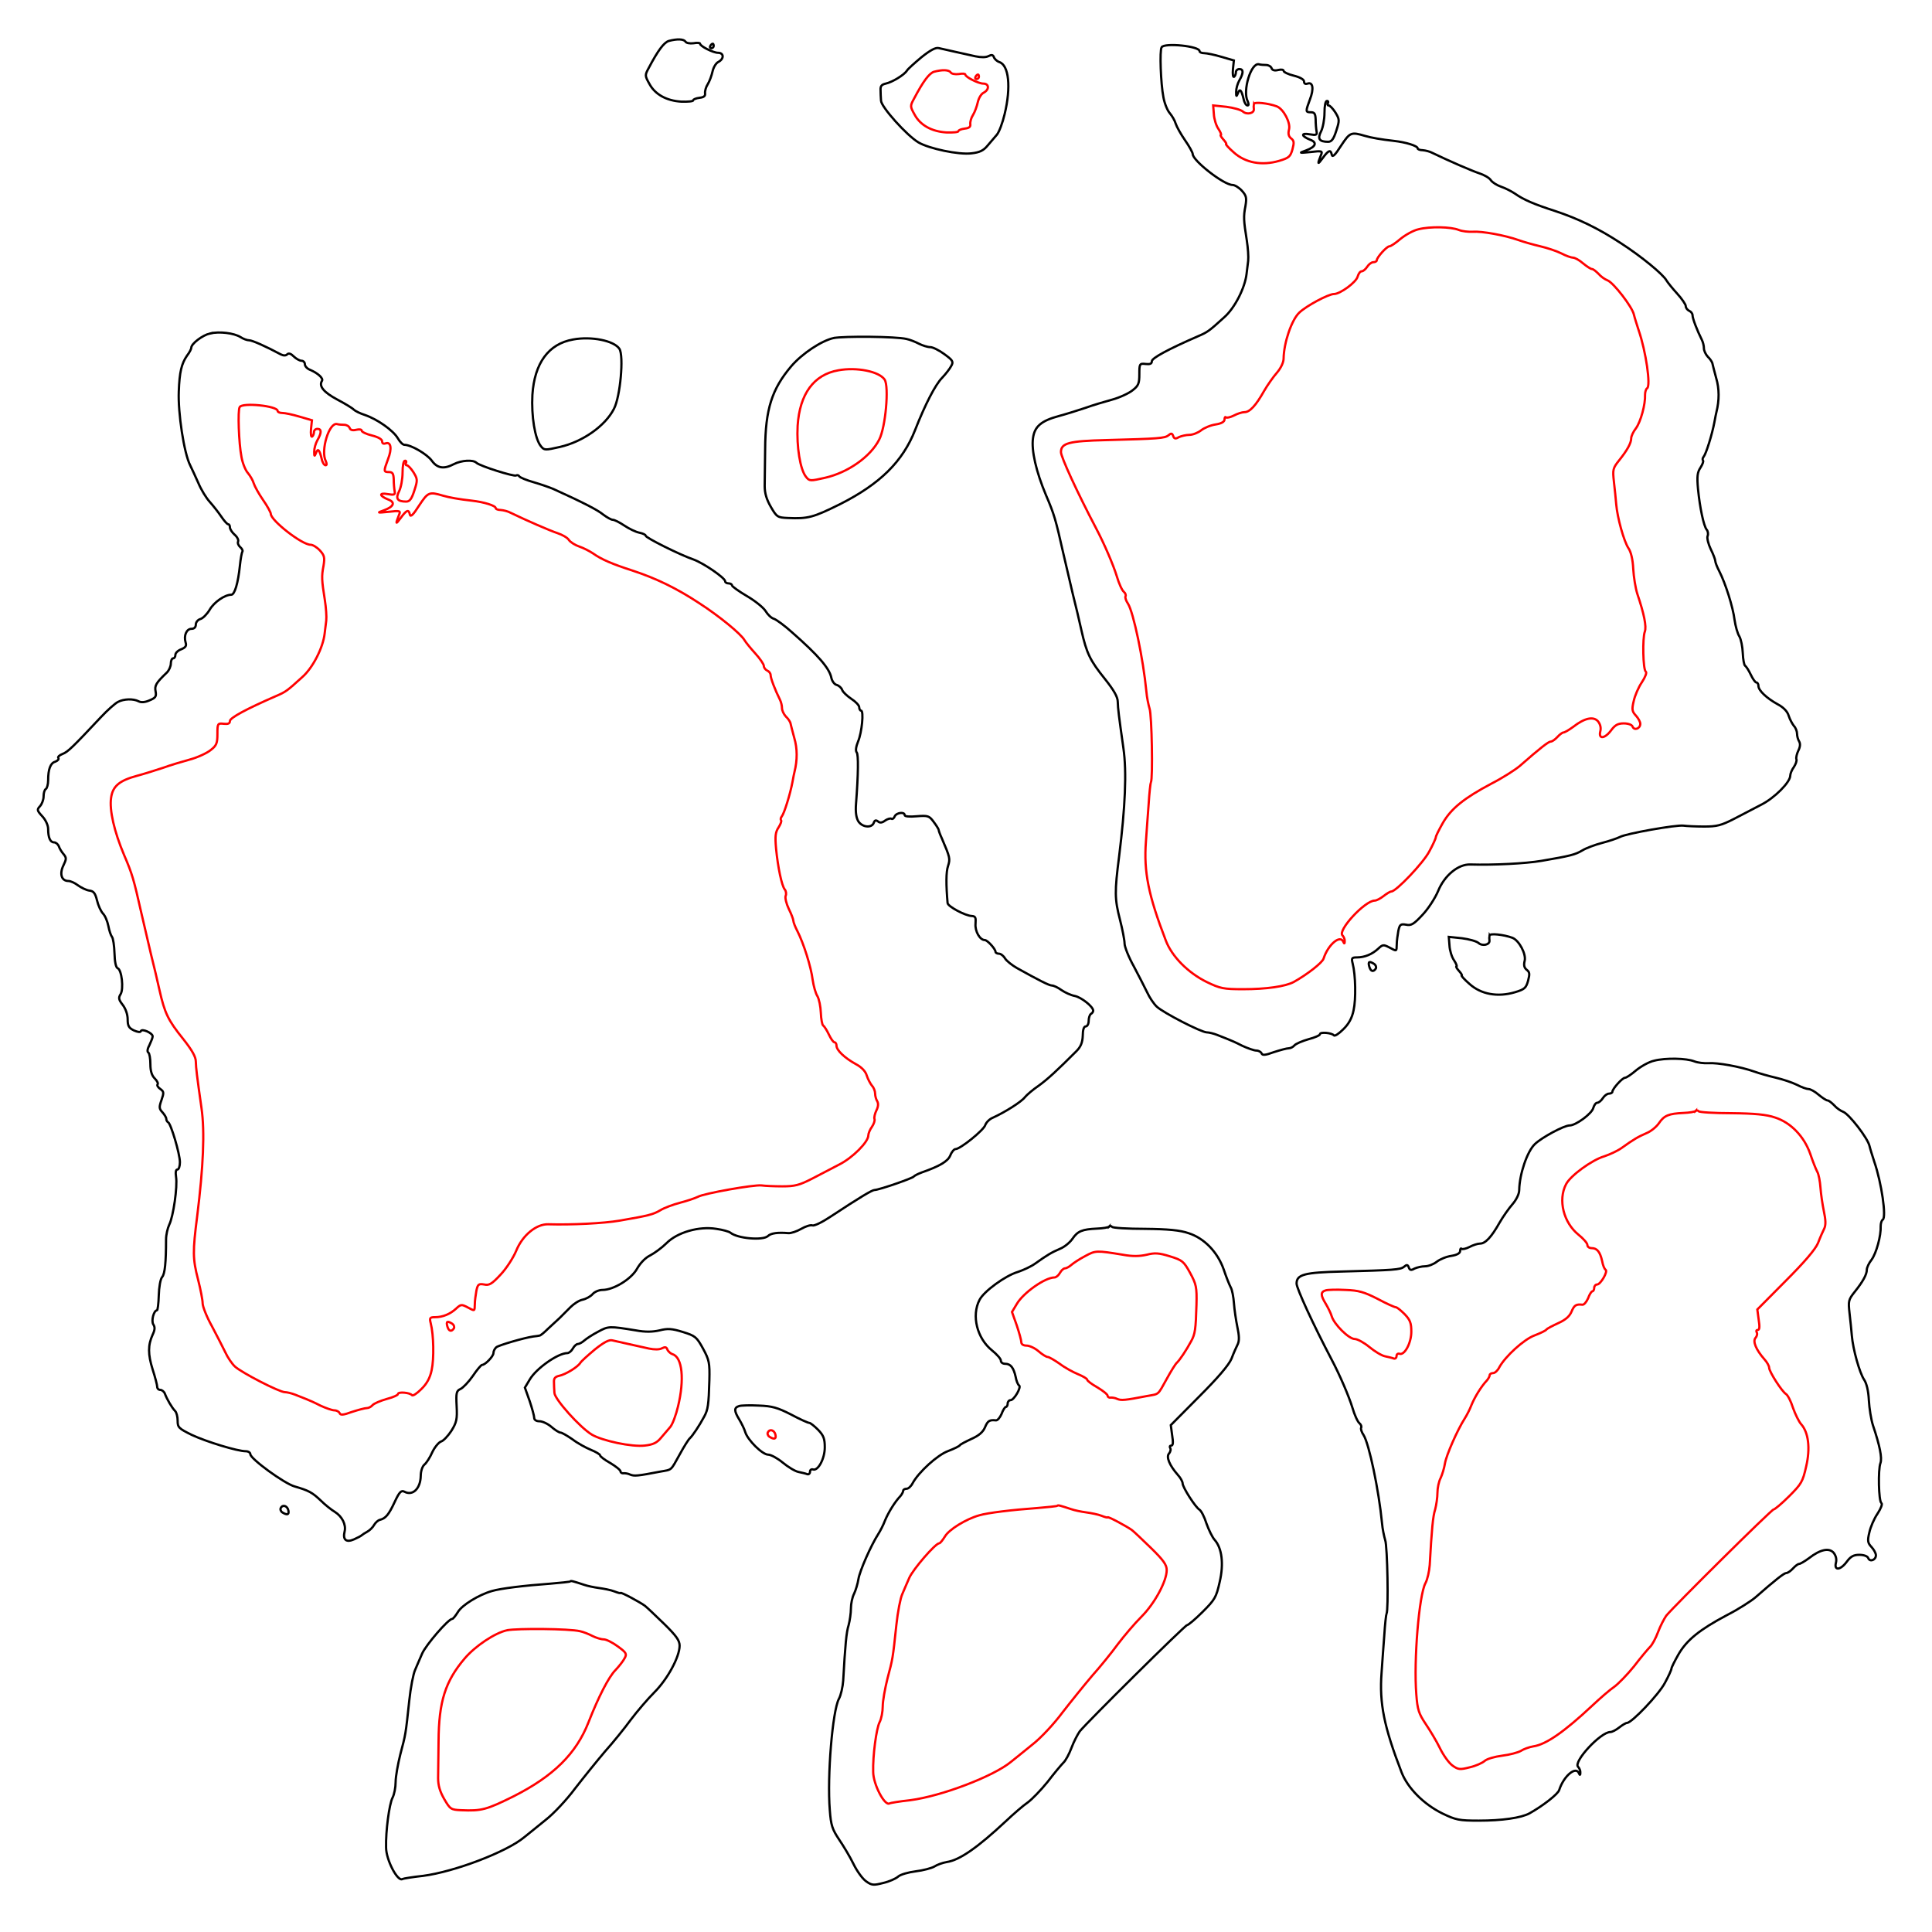 <?xml version="1.0" encoding="UTF-8" standalone="no"?>
<!-- Created with Inkscape (http://www.inkscape.org/) -->

<svg
   xmlns:dc="http://purl.org/dc/elements/1.1/"
   xmlns:cc="http://creativecommons.org/ns#"
   xmlns:rdf="http://www.w3.org/1999/02/22-rdf-syntax-ns#"
   xmlns:svg="http://www.w3.org/2000/svg"
   xmlns="http://www.w3.org/2000/svg"
   xmlns:sodipodi="http://sodipodi.sourceforge.net/DTD/sodipodi-0.dtd"
   xmlns:inkscape="http://www.inkscape.org/namespaces/inkscape"
   width="1062.992"
   height="1062.992"
   id="svg2"
   version="1.1"
   inkscape:version="0.48.3.1 r9886"
   sodipodi:docname="New document 1">
  <defs
     id="defs4" />
  <sodipodi:namedview
     id="base"
     pagecolor="#ffffff"
     bordercolor="#666666"
     borderopacity="1.0"
     inkscape:pageopacity="0.0"
     inkscape:pageshadow="2"
     inkscape:zoom="0.47"
     inkscape:cx="375"
     inkscape:cy="520"
     inkscape:document-units="mm"
     inkscape:current-layer="layer1"
     showgrid="false"
     units="mm"
     inkscape:window-width="985"
     inkscape:window-height="716"
     inkscape:window-x="229"
     inkscape:window-y="24"
     inkscape:window-maximized="0" />
  <g
     inkscape:label="Layer 1"
     inkscape:groupmode="layer"
     id="layer1"
     transform="translate(0,10.63)">
    <g
       id="g3079"
       transform="matrix(1.25,0,0,1.25,20.244,171.593)"
       style="stroke-width:0.992;stroke-miterlimit:4;stroke-dasharray:none">
      <g
         id="g3063"
         transform="matrix(0.1,0,0,-0.1,0,533)"
         style="fill:none;stroke:#000000;stroke-width:9.921;stroke-miterlimit:4;stroke-dasharray:none">
        <path
           id="path3065"
           d="m 762,5320 c -33,-8 -82,-45 -82,-63 0,-5 -8,-21 -19,-35 -24,-35 -33,-72 -36,-157 -4,-94 23,-272 50,-325 7,-14 23,-49 36,-78 12,-29 35,-67 51,-84 15,-17 38,-46 50,-64 13,-19 26,-34 31,-34 4,0 7,-6 7,-13 0,-8 9,-22 20,-32 12,-10 19,-24 16,-31 -3,-7 2,-18 9,-24 8,-7 13,-16 10,-20 -3,-5 -8,-32 -11,-62 -8,-77 -23,-128 -38,-128 -29,0 -76,-33 -95,-66 -12,-20 -30,-38 -41,-41 -11,-3 -20,-14 -20,-24 0,-12 -7,-19 -19,-19 -22,0 -35,-30 -26,-60 5,-15 0,-22 -19,-30 -14,-5 -26,-16 -26,-25 0,-8 -4,-15 -10,-15 -5,0 -10,-10 -10,-23 0,-12 -8,-30 -17,-39 -49,-47 -55,-58 -50,-84 4,-22 0,-28 -27,-39 -20,-9 -37,-10 -48,-4 -23,12 -65,11 -91,-3 -12,-6 -46,-36 -75,-67 -124,-132 -145,-153 -169,-162 -13,-5 -22,-13 -18,-18 3,-5 -3,-12 -14,-16 -21,-6 -31,-33 -31,-82 0,-17 -5,-35 -10,-38 -6,-3 -10,-18 -10,-32 0,-15 -7,-34 -16,-44 -14,-15 -13,-19 10,-44 15,-16 26,-40 26,-56 0,-38 9,-59 26,-59 8,0 17,-8 21,-17 3,-10 13,-26 21,-35 13,-16 13,-21 -1,-50 -18,-37 -8,-68 22,-68 10,0 29,-9 42,-19 14,-10 36,-21 49,-23 20,-2 27,-11 35,-43 5,-22 17,-48 26,-58 10,-10 20,-35 24,-55 4,-21 11,-42 16,-48 5,-6 10,-39 11,-72 1,-37 6,-63 14,-66 18,-7 27,-91 13,-114 -10,-16 -9,-24 9,-47 13,-17 22,-42 22,-64 0,-29 5,-38 28,-49 16,-7 28,-9 30,-3 4,13 52,-8 52,-23 0,-6 -7,-23 -14,-38 -9,-16 -11,-30 -5,-33 5,-4 9,-26 9,-51 0,-30 6,-50 19,-63 11,-11 16,-22 13,-26 -4,-4 1,-13 11,-20 17,-12 17,-17 6,-49 -11,-31 -11,-38 4,-54 9,-10 17,-23 17,-29 0,-6 4,-13 8,-15 12,-5 52,-139 52,-176 0,-18 -5,-32 -11,-32 -7,0 -9,-12 -6,-32 7,-43 -12,-175 -30,-211 -7,-15 -14,-44 -14,-65 0,-100 -5,-151 -17,-165 -8,-9 -14,-45 -15,-81 -1,-36 -5,-66 -8,-66 -14,0 -26,-46 -16,-62 8,-12 7,-24 -3,-45 -21,-46 -21,-86 0,-153 11,-34 20,-69 20,-76 0,-8 6,-14 14,-14 7,0 17,-8 20,-17 9,-24 31,-62 45,-76 6,-6 11,-25 11,-43 0,-29 5,-34 62,-62 64,-30 201,-72 238,-72 11,0 20,-6 20,-13 0,-20 149,-129 195,-142 62,-18 77,-26 115,-62 19,-19 47,-41 62,-50 32,-20 50,-56 43,-86 -9,-37 7,-50 41,-35 16,7 31,15 34,18 3,3 14,10 25,16 11,6 25,20 30,30 6,10 17,20 25,22 25,6 39,22 65,78 21,45 29,53 43,46 37,-20 71,14 72,69 0,21 7,42 16,50 9,7 25,32 35,55 11,23 29,44 39,47 10,3 30,24 45,47 23,37 26,51 23,109 -3,58 -1,67 17,75 11,5 36,31 54,57 18,27 37,49 41,49 14,0 50,38 50,52 0,9 6,20 13,26 12,9 121,41 162,47 11,1 23,3 28,4 4,0 20,13 36,29 16,15 40,37 53,49 12,12 34,34 48,48 14,14 37,29 52,32 15,3 35,14 44,24 9,11 29,19 44,19 49,0 127,48 152,93 14,25 37,49 58,59 19,10 52,34 72,54 48,48 143,75 218,63 29,-4 57,-12 63,-17 32,-26 143,-35 165,-15 13,13 44,17 90,13 12,-1 38,8 57,19 19,11 41,18 49,15 8,-3 43,14 79,38 132,87 184,118 195,118 18,0 166,51 172,59 3,4 19,12 35,18 80,28 115,49 126,75 6,16 17,28 23,28 21,0 125,84 131,106 4,11 18,26 33,32 53,24 126,70 141,90 9,11 36,34 61,51 40,29 81,67 166,152 19,19 27,38 28,68 0,26 5,41 13,41 7,0 13,11 13,24 0,14 5,28 10,31 6,3 10,10 10,14 0,18 -52,59 -81,65 -17,3 -43,15 -59,26 -15,11 -34,20 -42,20 -12,0 -57,23 -154,77 -21,12 -45,31 -52,42 -7,12 -19,21 -27,21 -8,0 -15,4 -15,8 0,13 -36,52 -47,52 -22,0 -44,39 -41,72 2,27 0,33 -17,34 -28,1 -105,42 -106,57 -7,80 -7,138 2,163 10,32 9,37 -27,121 -8,17 -14,34 -14,37 0,4 -10,20 -22,36 -20,27 -25,29 -75,25 -31,-3 -53,-1 -53,5 0,16 -37,11 -44,-6 -3,-8 -10,-13 -14,-10 -5,3 -18,-1 -28,-8 -13,-10 -23,-11 -31,-4 -9,7 -15,6 -19,-6 -9,-24 -51,-20 -68,7 -9,15 -13,40 -10,77 10,131 11,216 3,226 -6,7 -3,26 6,48 17,40 26,136 13,136 -4,0 -8,7 -8,15 0,8 -16,25 -35,37 -19,13 -37,30 -40,39 -3,9 -14,19 -24,22 -10,2 -21,17 -24,33 -9,41 -57,97 -172,198 -33,30 -69,56 -80,60 -12,3 -28,19 -37,34 -9,15 -46,45 -82,66 -36,21 -66,43 -66,47 0,5 -7,9 -15,9 -8,0 -15,4 -15,9 0,15 -95,80 -139,96 -61,21 -211,96 -211,105 0,4 -12,10 -27,13 -16,3 -45,17 -66,31 -21,14 -44,26 -52,26 -7,0 -26,11 -42,23 -24,20 -88,53 -218,112 -16,7 -56,21 -87,30 -32,9 -61,21 -64,26 -3,5 -9,7 -14,4 -9,-6 -161,42 -175,56 -14,14 -66,11 -99,-6 -44,-23 -73,-19 -98,16 -22,29 -91,69 -120,69 -7,0 -20,13 -29,29 -20,34 -89,83 -144,102 -22,7 -44,18 -50,24 -5,6 -38,26 -72,44 -60,32 -82,59 -68,82 8,11 -17,34 -52,49 -13,5 -23,16 -23,25 0,8 -7,15 -15,15 -8,0 -24,9 -34,19 -12,12 -22,16 -29,9 -6,-6 -16,-6 -28,0 -65,35 -126,62 -139,62 -9,0 -26,6 -38,14 -29,18 -94,26 -135,16 z"
           inkscape:connector-curvature="0"
           style="stroke-width:9.921;stroke-miterlimit:4;stroke-dasharray:none" />
      </g>
      <g
         id="g3067"
         transform="matrix(0.1,0,0,-0.1,0,533)"
         style="fill:none;stroke:#ff0000;stroke-width:9.921;stroke-miterlimit:4;stroke-dasharray:none">
        <path
           id="path3069"
           d="m 893,4996 c -9,-14 -4,-159 8,-220 5,-28 18,-59 28,-70 10,-12 22,-32 26,-46 4,-13 23,-47 41,-73 19,-27 34,-55 34,-61 0,-29 137,-136 175,-136 10,0 28,-11 41,-25 20,-22 22,-31 16,-68 -9,-46 -8,-63 6,-151 5,-32 8,-73 6,-90 -2,-17 -5,-43 -7,-57 -7,-62 -52,-151 -99,-192 -67,-61 -73,-65 -115,-83 -131,-57 -203,-96 -203,-110 0,-11 -8,-14 -27,-12 -27,3 -28,1 -28,-45 0,-41 -4,-51 -30,-71 -16,-13 -57,-32 -90,-41 -33,-9 -87,-25 -120,-37 -33,-11 -84,-27 -114,-35 -78,-21 -107,-46 -114,-97 -8,-54 14,-149 57,-251 37,-86 43,-109 76,-255 12,-52 31,-133 42,-180 12,-47 29,-119 38,-160 23,-102 38,-133 104,-215 39,-49 56,-79 56,-100 1,-32 4,-56 25,-205 15,-104 8,-258 -19,-475 -20,-157 -20,-187 4,-280 11,-43 20,-90 20,-104 0,-14 18,-60 41,-101 22,-41 48,-93 59,-115 10,-22 29,-50 42,-62 29,-27 196,-113 220,-113 9,0 30,-5 45,-11 15,-6 37,-15 48,-19 11,-4 40,-17 63,-29 24,-11 52,-21 62,-21 10,0 20,-6 23,-12 3,-10 16,-9 54,5 28,9 57,17 66,17 8,0 19,6 25,13 6,7 34,19 62,27 27,7 50,17 50,22 0,11 53,6 61,-5 4,-5 22,7 41,26 25,24 39,50 46,84 11,49 9,156 -4,206 -6,24 -4,27 19,27 34,0 67,14 93,38 20,19 24,19 49,6 34,-18 32,-19 33,13 0,16 4,42 7,60 6,28 10,31 34,27 22,-5 34,2 72,43 25,26 56,74 69,105 28,69 89,119 142,117 102,-3 243,4 313,16 128,22 148,27 180,46 16,10 56,25 87,33 31,8 66,20 78,26 27,15 247,54 280,50 14,-2 55,-4 91,-4 56,0 75,5 130,33 35,18 90,47 121,63 58,29 128,99 128,128 0,8 7,26 16,38 8,12 14,28 11,35 -2,6 2,24 9,38 8,16 9,30 3,40 -5,8 -9,23 -9,33 0,11 -6,27 -14,35 -7,9 -18,29 -23,45 -5,18 -23,37 -48,50 -49,27 -85,61 -85,81 0,8 -4,15 -9,15 -5,0 -16,16 -25,35 -9,19 -20,36 -25,39 -4,3 -9,28 -10,56 -1,28 -8,61 -15,73 -8,12 -17,45 -21,72 -7,57 -40,161 -67,214 -10,19 -18,40 -18,46 0,6 -9,30 -20,52 -11,23 -17,49 -14,57 4,9 2,22 -4,29 -13,16 -30,97 -38,179 -5,55 -3,73 11,94 9,14 14,28 11,31 -3,4 -2,11 3,17 11,14 37,98 47,151 4,22 8,42 9,45 13,52 13,103 -1,150 -8,30 -16,60 -17,66 -2,6 -10,19 -20,28 -9,10 -17,26 -17,37 0,11 -4,27 -9,37 -21,42 -41,94 -41,108 0,8 -7,17 -15,20 -8,4 -15,13 -15,21 0,7 -17,32 -37,54 -21,23 -42,49 -48,59 -15,27 -111,106 -201,164 -99,65 -188,108 -291,142 -90,29 -137,49 -175,76 -15,10 -42,24 -60,30 -18,6 -39,19 -46,29 -6,10 -29,23 -50,30 -31,10 -137,56 -207,90 -11,6 -30,11 -43,12 -12,0 -22,4 -22,8 0,11 -51,27 -105,33 -55,6 -100,14 -127,22 -61,18 -66,16 -105,-43 -26,-41 -38,-53 -41,-40 -5,24 -14,21 -41,-16 -22,-30 -23,-27 -6,16 7,16 3,18 -46,12 -52,-5 -53,-5 -20,7 43,16 50,35 18,47 -40,16 -42,31 -3,24 30,-5 34,-3 31,13 -2,11 -4,34 -4,52 -1,25 -5,32 -21,32 -24,0 -24,3 -4,57 18,46 13,78 -11,69 -9,-3 -15,0 -15,9 0,9 -17,19 -45,26 -25,6 -45,16 -45,21 0,6 -11,7 -24,4 -16,-4 -26,-1 -29,8 -3,8 -14,14 -24,14 -10,0 -24,1 -31,3 -35,10 -74,-117 -50,-163 5,-12 5,-18 -1,-18 -6,0 -14,12 -17,28 -10,41 -17,48 -25,26 -7,-17 -8,-16 -8,6 0,14 6,36 14,50 19,33 19,50 0,50 -8,0 -15,-6 -15,-14 0,-8 -4,-17 -8,-20 -5,-3 -7,12 -5,34 l 4,38 -55,16 c -30,9 -64,16 -75,16 -12,0 -21,4 -21,9 0,22 -155,38 -167,17 z"
           inkscape:connector-curvature="0"
           style="stroke-width:9.921;stroke-miterlimit:4;stroke-dasharray:none" />
        <path
           id="path3071"
           d="m 1610,4708 c 0,-29 -7,-66 -15,-82 -17,-33 -8,-46 31,-46 15,0 24,11 36,49 15,46 14,50 -4,80 -11,17 -24,31 -30,31 -5,0 -6,5 -3,10 3,6 1,10 -4,10 -7,0 -11,-22 -11,-52 z"
           inkscape:connector-curvature="0"
           style="stroke-width:9.921;stroke-miterlimit:4;stroke-dasharray:none" />
        <path
           id="path3073"
           d="m 1807,950 c 6,-22 18,-26 29,-9 3,6 0,15 -7,20 -22,14 -28,11 -22,-11 z"
           inkscape:connector-curvature="0"
           style="stroke-width:9.921;stroke-miterlimit:4;stroke-dasharray:none" />
      </g>
    </g>
    <g
       id="g3170"
       transform="matrix(1.25,0,0,1.25,527.491,-26.365)"
       style="stroke-width:0.992;stroke-miterlimit:4;stroke-dasharray:none">
      <g
         id="g3152"
         transform="matrix(0.1,0,0,-0.1,0,533)"
         style="fill:none;stroke:#000000;stroke-width:9.921;stroke-miterlimit:4;stroke-dasharray:none">
        <path
           id="path3154"
           d="m 893,4996 c -9,-14 -4,-159 8,-220 5,-28 18,-59 28,-70 10,-12 22,-32 26,-46 4,-13 23,-47 41,-73 19,-27 34,-55 34,-61 0,-29 137,-136 175,-136 10,0 28,-11 41,-25 20,-22 22,-31 16,-68 -9,-46 -8,-63 6,-151 5,-32 8,-73 6,-90 -2,-17 -5,-43 -7,-57 -7,-62 -52,-151 -99,-192 -67,-61 -73,-65 -115,-83 -131,-57 -203,-96 -203,-110 0,-11 -8,-14 -27,-12 -27,3 -28,1 -28,-45 0,-41 -4,-51 -30,-71 -16,-13 -57,-32 -90,-41 -33,-9 -87,-25 -120,-37 -33,-11 -84,-27 -114,-35 -78,-21 -107,-46 -114,-97 -8,-54 14,-149 57,-251 37,-86 43,-109 76,-255 12,-52 31,-133 42,-180 12,-47 29,-119 38,-160 23,-102 38,-133 104,-215 39,-49 56,-79 56,-100 1,-32 4,-56 25,-205 15,-104 8,-258 -19,-475 -20,-157 -20,-187 4,-280 11,-43 20,-90 20,-104 0,-14 18,-60 41,-101 22,-41 48,-93 59,-115 10,-22 29,-50 42,-62 29,-27 196,-113 220,-113 9,0 30,-5 45,-11 15,-6 37,-15 48,-19 11,-4 40,-17 63,-29 24,-11 52,-21 62,-21 10,0 20,-6 23,-12 3,-10 16,-9 54,5 28,9 57,17 66,17 8,0 19,6 25,13 6,7 34,19 62,27 27,7 50,17 50,22 0,11 53,6 61,-5 4,-5 22,7 41,26 25,24 39,50 46,84 11,49 9,156 -4,206 -6,24 -4,27 19,27 34,0 67,14 93,38 20,19 24,19 49,6 34,-18 32,-19 33,13 0,16 4,42 7,60 6,28 10,31 34,27 22,-5 34,2 72,43 25,26 56,74 69,105 28,69 89,119 142,117 102,-3 243,4 313,16 128,22 148,27 180,46 16,10 56,25 87,33 31,8 66,20 78,26 27,15 247,54 280,50 14,-2 55,-4 91,-4 56,0 75,5 130,33 35,18 90,47 121,63 58,29 128,99 128,128 0,8 7,26 16,38 8,12 14,28 11,35 -2,6 2,24 9,38 8,16 9,30 3,40 -5,8 -9,23 -9,33 0,11 -6,27 -14,35 -7,9 -18,29 -23,45 -5,18 -23,37 -48,50 -49,27 -85,61 -85,81 0,8 -4,15 -9,15 -5,0 -16,16 -25,35 -9,19 -20,36 -25,39 -4,3 -9,28 -10,56 -1,28 -8,61 -15,73 -8,12 -17,45 -21,72 -7,57 -40,161 -67,214 -10,19 -18,40 -18,46 0,6 -9,30 -20,52 -11,23 -17,49 -14,57 4,9 2,22 -4,29 -13,16 -30,97 -38,179 -5,55 -3,73 11,94 9,14 14,28 11,31 -3,4 -2,11 3,17 11,14 37,98 47,151 4,22 8,42 9,45 13,52 13,103 -1,150 -8,30 -16,60 -17,66 -2,6 -10,19 -20,28 -9,10 -17,26 -17,37 0,11 -4,27 -9,37 -21,42 -41,94 -41,108 0,8 -7,17 -15,20 -8,4 -15,13 -15,21 0,7 -17,32 -37,54 -21,23 -42,49 -48,59 -15,27 -111,106 -201,164 -99,65 -188,108 -291,142 -90,29 -137,49 -175,76 -15,10 -42,24 -60,30 -18,6 -39,19 -46,29 -6,10 -29,23 -50,30 -31,10 -137,56 -207,90 -11,6 -30,11 -43,12 -12,0 -22,4 -22,8 0,11 -51,27 -105,33 -55,6 -100,14 -127,22 -61,18 -66,16 -105,-43 -26,-41 -38,-53 -41,-40 -5,24 -14,21 -41,-16 -22,-30 -23,-27 -6,16 7,16 3,18 -46,12 -52,-5 -53,-5 -20,7 43,16 50,35 18,47 -40,16 -42,31 -3,24 30,-5 34,-3 31,13 -2,11 -4,34 -4,52 -1,25 -5,32 -21,32 -24,0 -24,3 -4,57 18,46 13,78 -11,69 -9,-3 -15,0 -15,9 0,9 -17,19 -45,26 -25,6 -45,16 -45,21 0,6 -11,7 -24,4 -16,-4 -26,-1 -29,8 -3,8 -14,14 -24,14 -10,0 -24,1 -31,3 -35,10 -74,-117 -50,-163 5,-12 5,-18 -1,-18 -6,0 -14,12 -17,28 -10,41 -17,48 -25,26 -7,-17 -8,-16 -8,6 0,14 6,36 14,50 19,33 19,50 0,50 -8,0 -15,-6 -15,-14 0,-8 -4,-17 -8,-20 -5,-3 -7,12 -5,34 l 4,38 -55,16 c -30,9 -64,16 -75,16 -12,0 -21,4 -21,9 0,22 -155,38 -167,17 z"
           inkscape:connector-curvature="0"
           style="stroke-width:9.921;stroke-miterlimit:4;stroke-dasharray:none" />
        <path
           id="path3156"
           d="m 1610,4708 c 0,-29 -7,-66 -15,-82 -17,-33 -8,-46 31,-46 15,0 24,11 36,49 15,46 14,50 -4,80 -11,17 -24,31 -30,31 -5,0 -6,5 -3,10 3,6 1,10 -4,10 -7,0 -11,-22 -11,-52 z"
           inkscape:connector-curvature="0"
           style="stroke-width:9.921;stroke-miterlimit:4;stroke-dasharray:none" />
        <path
           id="path3158"
           d="m 1807,950 c 6,-22 18,-26 29,-9 3,6 0,15 -7,20 -22,14 -28,11 -22,-11 z"
           inkscape:connector-curvature="0"
           style="stroke-width:9.921;stroke-miterlimit:4;stroke-dasharray:none" />
      </g>
      <g
         id="g3160"
         transform="matrix(0.1,0,0,-0.1,0,533)"
         style="fill:none;stroke:#ff0000;stroke-width:9.921;stroke-miterlimit:4;stroke-dasharray:none">
        <path
           id="path3162"
           d="m 1299,4746 c -1,-6 -1,-16 0,-22 2,-19 -31,-26 -48,-11 -9,8 -42,17 -73,21 l -58,6 3,-38 c 1,-21 10,-51 20,-65 10,-15 14,-27 11,-27 -4,0 1,-9 11,-20 10,-11 15,-20 12,-20 -4,0 11,-17 34,-37 51,-46 124,-59 199,-37 44,13 50,19 59,51 8,30 7,38 -6,48 -11,9 -14,20 -9,40 7,29 -24,89 -54,101 -38,14 -100,21 -101,10 z"
           inkscape:connector-curvature="0"
           style="stroke-width:9.921;stroke-miterlimit:4;stroke-dasharray:none" />
        <path
           id="path3164"
           d="m 2024,4195 c -23,-5 -58,-25 -79,-42 -21,-18 -43,-33 -49,-33 -12,0 -56,-49 -56,-62 0,-4 -7,-8 -15,-8 -8,0 -20,-9 -27,-20 -7,-11 -18,-20 -24,-20 -7,0 -14,-10 -18,-23 -6,-25 -77,-77 -104,-77 -25,0 -123,-53 -153,-82 -34,-32 -68,-133 -69,-202 0,-17 -12,-42 -29,-62 -16,-18 -42,-55 -57,-81 -36,-64 -63,-93 -86,-93 -11,0 -32,-7 -47,-15 -16,-8 -31,-11 -35,-8 -3,4 -6,-1 -6,-9 0,-10 -13,-18 -38,-22 -22,-3 -51,-15 -65,-26 -14,-11 -37,-20 -52,-20 -14,0 -35,-5 -46,-10 -15,-9 -21,-7 -25,5 -5,13 -9,13 -21,3 -16,-13 -44,-15 -273,-21 -165,-4 -200,-13 -200,-53 0,-21 72,-178 154,-334 36,-68 76,-161 92,-213 9,-31 23,-62 31,-68 7,-6 10,-15 7,-20 -2,-5 2,-19 11,-32 24,-38 67,-242 81,-387 2,-25 9,-58 14,-75 10,-27 15,-309 6,-324 -2,-3 -7,-46 -10,-96 -4,-49 -9,-124 -12,-165 -10,-134 11,-237 88,-437 27,-70 98,-141 179,-181 60,-29 74,-32 161,-32 102,0 186,12 223,32 59,33 126,85 131,103 20,62 74,107 87,73 4,-9 6,-8 6,3 1,8 -4,20 -10,26 -22,22 99,153 142,153 8,0 25,9 39,20 14,11 29,20 34,20 21,0 141,126 167,176 16,29 29,58 29,63 0,5 14,33 31,63 37,64 95,110 214,173 49,25 105,61 125,78 90,79 126,107 136,107 6,0 19,9 29,20 10,11 22,20 27,20 5,0 24,11 43,25 50,39 89,47 109,24 10,-13 14,-28 10,-44 -9,-36 20,-33 48,5 17,23 30,30 55,30 20,0 36,-6 39,-14 7,-19 34,-9 34,12 0,9 -9,25 -19,36 -17,18 -19,27 -10,64 5,24 21,61 36,83 15,23 23,43 17,47 -12,9 -15,147 -4,176 8,22 -3,77 -33,166 -8,25 -16,74 -18,110 -2,42 -10,75 -21,91 -20,30 -49,134 -54,194 -2,22 -6,66 -10,98 -6,54 -5,60 23,95 36,45 53,76 53,97 0,9 9,29 21,44 21,29 42,106 40,148 0,12 4,25 9,28 17,10 -5,162 -37,255 -8,25 -18,56 -21,69 -7,34 -90,141 -116,151 -11,4 -30,17 -40,29 -11,11 -23,21 -29,21 -5,0 -22,11 -39,25 -16,14 -36,25 -44,25 -8,0 -31,8 -52,19 -20,10 -62,24 -92,31 -30,7 -73,19 -95,27 -62,22 -163,40 -202,37 -20,-1 -47,2 -62,8 -35,14 -126,16 -177,3 z"
           inkscape:connector-curvature="0"
           style="stroke-width:9.921;stroke-miterlimit:4;stroke-dasharray:none" />
      </g>
    </g>
    <g
       id="g3258"
       transform="matrix(1.25,0,0,1.25,657.131,431.094)"
       style="stroke-width:0.992;stroke-miterlimit:4;stroke-dasharray:none">
      <g
         id="g3242"
         transform="matrix(0.1,0,0,-0.1,0,533)"
         style="fill:none;stroke:#000000;stroke-width:9.921;stroke-miterlimit:4;stroke-dasharray:none">
        <path
           id="path3244"
           d="m 1299,4746 c -1,-6 -1,-16 0,-22 2,-19 -31,-26 -48,-11 -9,8 -42,17 -73,21 l -58,6 3,-38 c 1,-21 10,-51 20,-65 10,-15 14,-27 11,-27 -4,0 1,-9 11,-20 10,-11 15,-20 12,-20 -4,0 11,-17 34,-37 51,-46 124,-59 199,-37 44,13 50,19 59,51 8,30 7,38 -6,48 -11,9 -14,20 -9,40 7,29 -24,89 -54,101 -38,14 -100,21 -101,10 z"
           inkscape:connector-curvature="0"
           style="stroke-width:9.921;stroke-miterlimit:4;stroke-dasharray:none" />
        <path
           id="path3246"
           d="m 2024,4195 c -23,-5 -58,-25 -79,-42 -21,-18 -43,-33 -49,-33 -12,0 -56,-49 -56,-62 0,-4 -7,-8 -15,-8 -8,0 -20,-9 -27,-20 -7,-11 -18,-20 -24,-20 -7,0 -14,-10 -18,-23 -6,-25 -77,-77 -104,-77 -25,0 -123,-53 -153,-82 -34,-32 -68,-133 -69,-202 0,-17 -12,-42 -29,-62 -16,-18 -42,-55 -57,-81 -36,-64 -63,-93 -86,-93 -11,0 -32,-7 -47,-15 -16,-8 -31,-11 -35,-8 -3,4 -6,-1 -6,-9 0,-10 -13,-18 -38,-22 -22,-3 -51,-15 -65,-26 -14,-11 -37,-20 -52,-20 -14,0 -35,-5 -46,-10 -15,-9 -21,-7 -25,5 -5,13 -9,13 -21,3 -16,-13 -44,-15 -273,-21 -165,-4 -200,-13 -200,-53 0,-21 72,-178 154,-334 36,-68 76,-161 92,-213 9,-31 23,-62 31,-68 7,-6 10,-15 7,-20 -2,-5 2,-19 11,-32 24,-38 67,-242 81,-387 2,-25 9,-58 14,-75 10,-27 15,-309 6,-324 -2,-3 -7,-46 -10,-96 -4,-49 -9,-124 -12,-165 -10,-134 11,-237 88,-437 27,-70 98,-141 179,-181 60,-29 74,-32 161,-32 102,0 186,12 223,32 59,33 126,85 131,103 20,62 74,107 87,73 4,-9 6,-8 6,3 1,8 -4,20 -10,26 -22,22 99,153 142,153 8,0 25,9 39,20 14,11 29,20 34,20 21,0 141,126 167,176 16,29 29,58 29,63 0,5 14,33 31,63 37,64 95,110 214,173 49,25 105,61 125,78 90,79 126,107 136,107 6,0 19,9 29,20 10,11 22,20 27,20 5,0 24,11 43,25 50,39 89,47 109,24 10,-13 14,-28 10,-44 -9,-36 20,-33 48,5 17,23 30,30 55,30 20,0 36,-6 39,-14 7,-19 34,-9 34,12 0,9 -9,25 -19,36 -17,18 -19,27 -10,64 5,24 21,61 36,83 15,23 23,43 17,47 -12,9 -15,147 -4,176 8,22 -3,77 -33,166 -8,25 -16,74 -18,110 -2,42 -10,75 -21,91 -20,30 -49,134 -54,194 -2,22 -6,66 -10,98 -6,54 -5,60 23,95 36,45 53,76 53,97 0,9 9,29 21,44 21,29 42,106 40,148 0,12 4,25 9,28 17,10 -5,162 -37,255 -8,25 -18,56 -21,69 -7,34 -90,141 -116,151 -11,4 -30,17 -40,29 -11,11 -23,21 -29,21 -5,0 -22,11 -39,25 -16,14 -36,25 -44,25 -8,0 -31,8 -52,19 -20,10 -62,24 -92,31 -30,7 -73,19 -95,27 -62,22 -163,40 -202,37 -20,-1 -47,2 -62,8 -35,14 -126,16 -177,3 z"
           inkscape:connector-curvature="0"
           style="stroke-width:9.921;stroke-miterlimit:4;stroke-dasharray:none" />
      </g>
      <g
         id="g3248"
         transform="matrix(0.1,0,0,-0.1,0,533)"
         style="fill:none;stroke:#ff0000;stroke-width:9.921;stroke-miterlimit:4;stroke-dasharray:none">
        <path
           id="path3250"
           d="m 2207,3974 c -4,-4 -28,-8 -54,-9 -65,-3 -85,-11 -108,-45 -11,-16 -35,-36 -55,-44 -37,-16 -56,-27 -109,-65 -18,-13 -53,-29 -77,-37 -54,-16 -149,-85 -168,-123 -36,-69 -11,-169 55,-222 21,-17 39,-37 39,-45 0,-8 8,-14 19,-14 24,0 37,-17 46,-57 3,-18 10,-35 15,-38 12,-7 -22,-65 -37,-65 -7,0 -13,-7 -13,-15 0,-8 -4,-15 -8,-15 -4,0 -13,-14 -19,-31 -7,-16 -18,-29 -25,-28 -28,3 -36,-2 -48,-31 -9,-21 -27,-36 -58,-50 -26,-12 -49,-24 -52,-28 -3,-5 -26,-16 -52,-26 -47,-17 -130,-93 -156,-141 -7,-14 -19,-25 -27,-25 -8,0 -15,-4 -15,-9 0,-5 -6,-16 -12,-23 -25,-26 -54,-74 -68,-108 -7,-19 -21,-46 -30,-60 -32,-50 -81,-161 -87,-198 -3,-20 -12,-49 -19,-64 -8,-15 -14,-44 -14,-65 0,-21 -5,-54 -10,-73 -10,-31 -15,-86 -24,-245 -2,-27 -10,-64 -19,-80 -28,-53 -52,-339 -40,-489 5,-68 11,-85 41,-130 19,-28 48,-76 63,-107 15,-31 40,-66 56,-77 25,-18 33,-18 76,-7 26,6 55,19 65,28 10,9 45,19 77,23 33,4 70,14 82,21 12,8 37,17 55,20 56,8 136,64 258,178 36,34 80,72 98,84 18,13 57,53 87,90 29,38 61,76 70,85 10,9 26,39 36,66 10,27 27,59 36,72 33,41 464,468 473,468 5,0 36,26 68,58 54,54 60,64 75,131 19,81 10,150 -22,186 -10,11 -26,44 -36,72 -9,29 -23,56 -31,61 -17,10 -74,98 -74,116 0,7 -9,24 -21,37 -37,42 -52,79 -39,94 7,8 9,19 5,25 -3,5 -1,10 5,10 8,0 9,14 4,45 l -6,45 124,125 c 83,83 131,139 143,167 9,24 22,53 28,65 7,15 6,38 -2,75 -6,29 -13,76 -15,104 -2,28 -8,60 -14,70 -6,11 -20,46 -31,79 -27,77 -86,138 -155,160 -37,13 -90,18 -191,19 -77,0 -143,4 -146,9 -3,4 -8,4 -12,1 z"
           inkscape:connector-curvature="0"
           style="stroke-width:9.921;stroke-miterlimit:4;stroke-dasharray:none" />
        <path
           id="path3252"
           d="m 578,3184 c -23,-7 -23,-21 1,-60 10,-17 22,-41 26,-55 11,-35 75,-99 101,-99 12,0 41,-16 64,-35 23,-19 54,-38 69,-41 14,-3 32,-7 39,-10 6,-2 12,3 12,11 0,8 6,12 13,10 22,-8 52,47 52,97 0,38 -5,52 -29,77 -17,17 -34,31 -40,31 -5,0 -41,16 -80,37 -59,30 -83,37 -141,39 -38,2 -78,1 -87,-2 z"
           inkscape:connector-curvature="0"
           style="stroke-width:9.921;stroke-miterlimit:4;stroke-dasharray:none" />
      </g>
    </g>
    <g
       id="g3349"
       transform="matrix(1.25,0,0,1.25,334.425,494.728)"
       style="stroke-width:0.992;stroke-miterlimit:4;stroke-dasharray:none">
      <g
         id="g3331"
         transform="matrix(0.1,0,0,-0.1,0,533)"
         style="fill:none;stroke:#000000;stroke-width:9.921;stroke-miterlimit:4;stroke-dasharray:none">
        <path
           id="path3333"
           d="m 2207,3974 c -4,-4 -28,-8 -54,-9 -65,-3 -85,-11 -108,-45 -11,-16 -35,-36 -55,-44 -37,-16 -56,-27 -109,-65 -18,-13 -53,-29 -77,-37 -54,-16 -149,-85 -168,-123 -36,-69 -11,-169 55,-222 21,-17 39,-37 39,-45 0,-8 8,-14 19,-14 24,0 37,-17 46,-57 3,-18 10,-35 15,-38 12,-7 -22,-65 -37,-65 -7,0 -13,-7 -13,-15 0,-8 -4,-15 -8,-15 -4,0 -13,-14 -19,-31 -7,-16 -18,-29 -25,-28 -28,3 -36,-2 -48,-31 -9,-21 -27,-36 -58,-50 -26,-12 -49,-24 -52,-28 -3,-5 -26,-16 -52,-26 -47,-17 -130,-93 -156,-141 -7,-14 -19,-25 -27,-25 -8,0 -15,-4 -15,-9 0,-5 -6,-16 -12,-23 -25,-26 -54,-74 -68,-108 -7,-19 -21,-46 -30,-60 -32,-50 -81,-161 -87,-198 -3,-20 -12,-49 -19,-64 -8,-15 -14,-44 -14,-65 0,-21 -5,-54 -10,-73 -10,-31 -15,-86 -24,-245 -2,-27 -10,-64 -19,-80 -28,-53 -52,-339 -40,-489 5,-68 11,-85 41,-130 19,-28 48,-76 63,-107 15,-31 40,-66 56,-77 25,-18 33,-18 76,-7 26,6 55,19 65,28 10,9 45,19 77,23 33,4 70,14 82,21 12,8 37,17 55,20 56,8 136,64 258,178 36,34 80,72 98,84 18,13 57,53 87,90 29,38 61,76 70,85 10,9 26,39 36,66 10,27 27,59 36,72 33,41 464,468 473,468 5,0 36,26 68,58 54,54 60,64 75,131 19,81 10,150 -22,186 -10,11 -26,44 -36,72 -9,29 -23,56 -31,61 -17,10 -74,98 -74,116 0,7 -9,24 -21,37 -37,42 -52,79 -39,94 7,8 9,19 5,25 -3,5 -1,10 5,10 8,0 9,14 4,45 l -6,45 124,125 c 83,83 131,139 143,167 9,24 22,53 28,65 7,15 6,38 -2,75 -6,29 -13,76 -15,104 -2,28 -8,60 -14,70 -6,11 -20,46 -31,79 -27,77 -86,138 -155,160 -37,13 -90,18 -191,19 -77,0 -143,4 -146,9 -3,4 -8,4 -12,1 z"
           inkscape:connector-curvature="0"
           style="stroke-width:9.921;stroke-miterlimit:4;stroke-dasharray:none" />
        <path
           id="path3335"
           d="m 578,3184 c -23,-7 -23,-21 1,-60 10,-17 22,-41 26,-55 11,-35 75,-99 101,-99 12,0 41,-16 64,-35 23,-19 54,-38 69,-41 14,-3 32,-7 39,-10 6,-2 12,3 12,11 0,8 6,12 13,10 22,-8 52,47 52,97 0,38 -5,52 -29,77 -17,17 -34,31 -40,31 -5,0 -41,16 -80,37 -59,30 -83,37 -141,39 -38,2 -78,1 -87,-2 z"
           inkscape:connector-curvature="0"
           style="stroke-width:9.921;stroke-miterlimit:4;stroke-dasharray:none" />
      </g>
      <g
         id="g3337"
         transform="matrix(0.1,0,0,-0.1,0,533)"
         style="fill:none;stroke:#ff0000;stroke-width:9.921;stroke-miterlimit:4;stroke-dasharray:none">
        <path
           id="path3339"
           d="m 2101,3844 c -25,-13 -52,-31 -61,-39 -9,-8 -22,-15 -28,-15 -6,0 -16,-9 -22,-20 -6,-11 -17,-20 -24,-20 -41,0 -137,-67 -166,-117 l -21,-35 21,-59 c 11,-33 20,-66 20,-74 0,-9 9,-15 23,-15 13,0 37,-11 53,-25 16,-14 34,-25 40,-25 6,0 30,-14 53,-30 22,-17 59,-37 81,-46 22,-9 40,-20 40,-24 0,-5 20,-20 45,-34 25,-15 45,-31 45,-37 0,-5 6,-9 13,-8 6,1 20,-1 30,-6 17,-7 32,-6 130,13 56,10 46,2 88,77 18,33 38,65 44,70 12,11 41,54 63,95 17,31 20,52 23,160 2,78 -1,90 -28,140 -28,51 -34,56 -89,73 -48,15 -67,16 -102,7 -31,-7 -62,-8 -105,0 -117,19 -120,19 -166,-6 z"
           inkscape:connector-curvature="0"
           style="stroke-width:9.921;stroke-miterlimit:4;stroke-dasharray:none" />
        <path
           id="path3341"
           d="m 705,3069 c -4,-6 -1,-15 6,-20 21,-13 31,-11 27,8 -4,20 -24,28 -33,12 z"
           inkscape:connector-curvature="0"
           style="stroke-width:9.921;stroke-miterlimit:4;stroke-dasharray:none" />
        <path
           id="path3343"
           d="m 1978,2745 c -1,-2 -41,-6 -88,-10 -112,-8 -218,-21 -255,-32 -58,-16 -134,-63 -151,-93 -10,-16 -21,-30 -25,-30 -17,0 -115,-114 -132,-152 -9,-22 -24,-54 -31,-72 -8,-17 -20,-78 -26,-136 -16,-151 -16,-148 -39,-235 -11,-44 -21,-99 -21,-123 0,-24 -6,-55 -14,-70 -14,-28 -30,-146 -28,-218 0,-55 51,-152 72,-139 3,2 44,9 91,14 138,18 367,105 445,170 17,14 60,48 94,76 35,27 94,90 131,140 38,49 97,122 131,162 35,39 86,102 113,139 28,37 74,91 104,121 58,58 111,156 111,205 0,23 -14,43 -68,96 -38,37 -76,73 -85,80 -22,16 -107,62 -107,56 0,-2 -12,1 -27,7 -15,6 -46,12 -68,15 -22,3 -51,9 -65,14 -49,16 -58,19 -62,15 z"
           inkscape:connector-curvature="0"
           style="stroke-width:9.921;stroke-miterlimit:4;stroke-dasharray:none" />
      </g>
    </g>
    <g
       id="g3441"
       transform="matrix(1.25,0,0,1.25,66.421,536.348)"
       style="stroke-width:0.992;stroke-miterlimit:4;stroke-dasharray:none">
      <g
         id="g3423"
         transform="matrix(0.1,0,0,-0.1,0,533)"
         style="fill:none;stroke:#000000;stroke-width:9.921;stroke-miterlimit:4;stroke-dasharray:none">
        <path
           id="path3425"
           d="m 2101,3844 c -25,-13 -52,-31 -61,-39 -9,-8 -22,-15 -28,-15 -6,0 -16,-9 -22,-20 -6,-11 -17,-20 -24,-20 -41,0 -137,-67 -166,-117 l -21,-35 21,-59 c 11,-33 20,-66 20,-74 0,-9 9,-15 23,-15 13,0 37,-11 53,-25 16,-14 34,-25 40,-25 6,0 30,-14 53,-30 22,-17 59,-37 81,-46 22,-9 40,-20 40,-24 0,-5 20,-20 45,-34 25,-15 45,-31 45,-37 0,-5 6,-9 13,-8 6,1 20,-1 30,-6 17,-7 32,-6 130,13 56,10 46,2 88,77 18,33 38,65 44,70 12,11 41,54 63,95 17,31 20,52 23,160 2,78 -1,90 -28,140 -28,51 -34,56 -89,73 -48,15 -67,16 -102,7 -31,-7 -62,-8 -105,0 -117,19 -120,19 -166,-6 z"
           inkscape:connector-curvature="0"
           style="stroke-width:9.921;stroke-miterlimit:4;stroke-dasharray:none" />
        <path
           id="path3427"
           d="m 705,3069 c -4,-6 -1,-15 6,-20 21,-13 31,-11 27,8 -4,20 -24,28 -33,12 z"
           inkscape:connector-curvature="0"
           style="stroke-width:9.921;stroke-miterlimit:4;stroke-dasharray:none" />
        <path
           id="path3429"
           d="m 1978,2745 c -1,-2 -41,-6 -88,-10 -112,-8 -218,-21 -255,-32 -58,-16 -134,-63 -151,-93 -10,-16 -21,-30 -25,-30 -17,0 -115,-114 -132,-152 -9,-22 -24,-54 -31,-72 -8,-17 -20,-78 -26,-136 -16,-151 -16,-148 -39,-235 -11,-44 -21,-99 -21,-123 0,-24 -6,-55 -14,-70 -14,-28 -30,-146 -28,-218 0,-55 51,-152 72,-139 3,2 44,9 91,14 138,18 367,105 445,170 17,14 60,48 94,76 35,27 94,90 131,140 38,49 97,122 131,162 35,39 86,102 113,139 28,37 74,91 104,121 58,58 111,156 111,205 0,23 -14,43 -68,96 -38,37 -76,73 -85,80 -22,16 -107,62 -107,56 0,-2 -12,1 -27,7 -15,6 -46,12 -68,15 -22,3 -51,9 -65,14 -49,16 -58,19 -62,15 z"
           inkscape:connector-curvature="0"
           style="stroke-width:9.921;stroke-miterlimit:4;stroke-dasharray:none" />
      </g>
      <g
         id="g3431"
         transform="matrix(0.1,0,0,-0.1,0,533)"
         style="fill:none;stroke:#ff0000;stroke-width:9.921;stroke-miterlimit:4;stroke-dasharray:none">
        <path
           id="path3433"
           d="m 2087,3766 c -31,-26 -60,-52 -64,-59 -12,-19 -65,-51 -93,-57 -18,-4 -24,-11 -23,-28 0,-12 1,-33 2,-47 1,-28 113,-153 165,-184 46,-27 176,-55 233,-48 36,4 53,12 71,34 13,15 32,37 41,48 10,12 25,52 34,90 29,119 19,217 -24,230 -9,3 -20,13 -23,21 -4,11 -10,12 -24,5 -11,-6 -33,-6 -57,-1 -22,5 -62,14 -90,20 -27,6 -59,13 -71,16 -14,4 -37,-8 -77,-40 z"
           inkscape:connector-curvature="0"
           style="stroke-width:9.921;stroke-miterlimit:4;stroke-dasharray:none" />
        <path
           id="path3435"
           d="m 1700,2530 c -53,-12 -138,-68 -186,-124 -85,-100 -114,-189 -115,-365 -1,-64 -2,-136 -2,-162 0,-32 8,-59 27,-92 26,-45 30,-47 74,-49 90,-4 112,2 231,61 176,89 276,188 330,326 44,112 89,200 119,230 16,17 34,40 40,52 11,19 7,25 -30,52 -23,17 -51,31 -62,31 -12,0 -34,7 -50,15 -15,8 -40,18 -55,21 -46,11 -275,13 -321,4 z"
           inkscape:connector-curvature="0"
           style="stroke-width:9.921;stroke-miterlimit:4;stroke-dasharray:none" />
      </g>
    </g>
    <g
       id="g3533"
       transform="matrix(1.25,0,0,1.25,246.11,-174.637)"
       style="stroke-width:0.992;stroke-miterlimit:4;stroke-dasharray:none">
      <g
         id="g3515"
         transform="matrix(0.1,0,0,-0.1,0,533)"
         style="fill:none;stroke:#000000;stroke-width:9.921;stroke-miterlimit:4;stroke-dasharray:none">
        <path
           id="path3517"
           d="m 2087,3766 c -31,-26 -60,-52 -64,-59 -12,-19 -65,-51 -93,-57 -18,-4 -24,-11 -23,-28 0,-12 1,-33 2,-47 1,-28 113,-153 165,-184 46,-27 176,-55 233,-48 36,4 53,12 71,34 13,15 32,37 41,48 10,12 25,52 34,90 29,119 19,217 -24,230 -9,3 -20,13 -23,21 -4,11 -10,12 -24,5 -11,-6 -33,-6 -57,-1 -22,5 -62,14 -90,20 -27,6 -59,13 -71,16 -14,4 -37,-8 -77,-40 z"
           inkscape:connector-curvature="0"
           style="stroke-width:9.921;stroke-miterlimit:4;stroke-dasharray:none" />
        <path
           id="path3519"
           d="m 1700,2530 c -53,-12 -138,-68 -186,-124 -85,-100 -114,-189 -115,-365 -1,-64 -2,-136 -2,-162 0,-32 8,-59 27,-92 26,-45 30,-47 74,-49 90,-4 112,2 231,61 176,89 276,188 330,326 44,112 89,200 119,230 16,17 34,40 40,52 11,19 7,25 -30,52 -23,17 -51,31 -62,31 -12,0 -34,7 -50,15 -15,8 -40,18 -55,21 -46,11 -275,13 -321,4 z"
           inkscape:connector-curvature="0"
           style="stroke-width:9.921;stroke-miterlimit:4;stroke-dasharray:none" />
      </g>
      <g
         id="g3521"
         transform="matrix(0.1,0,0,-0.1,0,533)"
         style="fill:none;stroke:#ff0000;stroke-width:9.921;stroke-miterlimit:4;stroke-dasharray:none">
        <path
           id="path3523"
           d="m 2142,3702 c -21,-7 -47,-41 -88,-119 -17,-31 -17,-34 2,-68 25,-48 76,-76 141,-80 29,-1 53,1 53,6 0,4 12,9 28,11 19,2 26,8 24,20 -1,10 4,28 12,40 8,13 17,38 21,56 4,18 15,37 26,42 26,14 24,40 -2,40 -21,0 -79,29 -79,40 0,4 -13,5 -29,2 -16,-2 -32,1 -35,7 -8,12 -37,13 -74,3 z"
           inkscape:connector-curvature="0"
           style="stroke-width:9.921;stroke-miterlimit:4;stroke-dasharray:none" />
        <path
           id="path3525"
           d="m 2325,3680 c -3,-5 -1,-10 4,-10 6,0 11,5 11,10 0,6 -2,10 -4,10 -3,0 -8,-4 -11,-10 z"
           inkscape:connector-curvature="0"
           style="stroke-width:9.921;stroke-miterlimit:4;stroke-dasharray:none" />
        <path
           id="path3527"
           d="m 1721,2388 c -108,-19 -170,-104 -179,-244 -5,-92 11,-193 37,-225 15,-19 18,-19 84,-4 101,23 200,93 238,168 28,53 44,233 24,264 -24,36 -123,56 -204,41 z"
           inkscape:connector-curvature="0"
           style="stroke-width:9.921;stroke-miterlimit:4;stroke-dasharray:none" />
      </g>
    </g>
    <g
       id="g3601"
       transform="matrix(0.125,0,0,-0.125,100.174,474.666)"
       style="fill:none;stroke:#000000;stroke-width:9.921;stroke-miterlimit:4;stroke-dasharray:none">
      <path
         id="path3603"
         d="m 2142,3702 c -21,-7 -47,-41 -88,-119 -17,-31 -17,-34 2,-68 25,-48 76,-76 141,-80 29,-1 53,1 53,6 0,4 12,9 28,11 19,2 26,8 24,20 -1,10 4,28 12,40 8,13 17,38 21,56 4,18 15,37 26,42 26,14 24,40 -2,40 -21,0 -79,29 -79,40 0,4 -13,5 -29,2 -16,-2 -32,1 -35,7 -8,12 -37,13 -74,3 z"
         inkscape:connector-curvature="0"
         style="stroke-width:9.921;stroke-miterlimit:4;stroke-dasharray:none" />
      <path
         id="path3605"
         d="m 2325,3680 c -3,-5 -1,-10 4,-10 6,0 11,5 11,10 0,6 -2,10 -4,10 -3,0 -8,-4 -11,-10 z"
         inkscape:connector-curvature="0"
         style="stroke-width:9.921;stroke-miterlimit:4;stroke-dasharray:none" />
      <path
         id="path3607"
         d="m 1721,2388 c -108,-19 -170,-104 -179,-244 -5,-92 11,-193 37,-225 15,-19 18,-19 84,-4 101,23 200,93 238,168 28,53 44,233 24,264 -24,36 -123,56 -204,41 z"
         inkscape:connector-curvature="0"
         style="stroke-width:9.921;stroke-miterlimit:4;stroke-dasharray:none" />
    </g>
  </g>
</svg>
